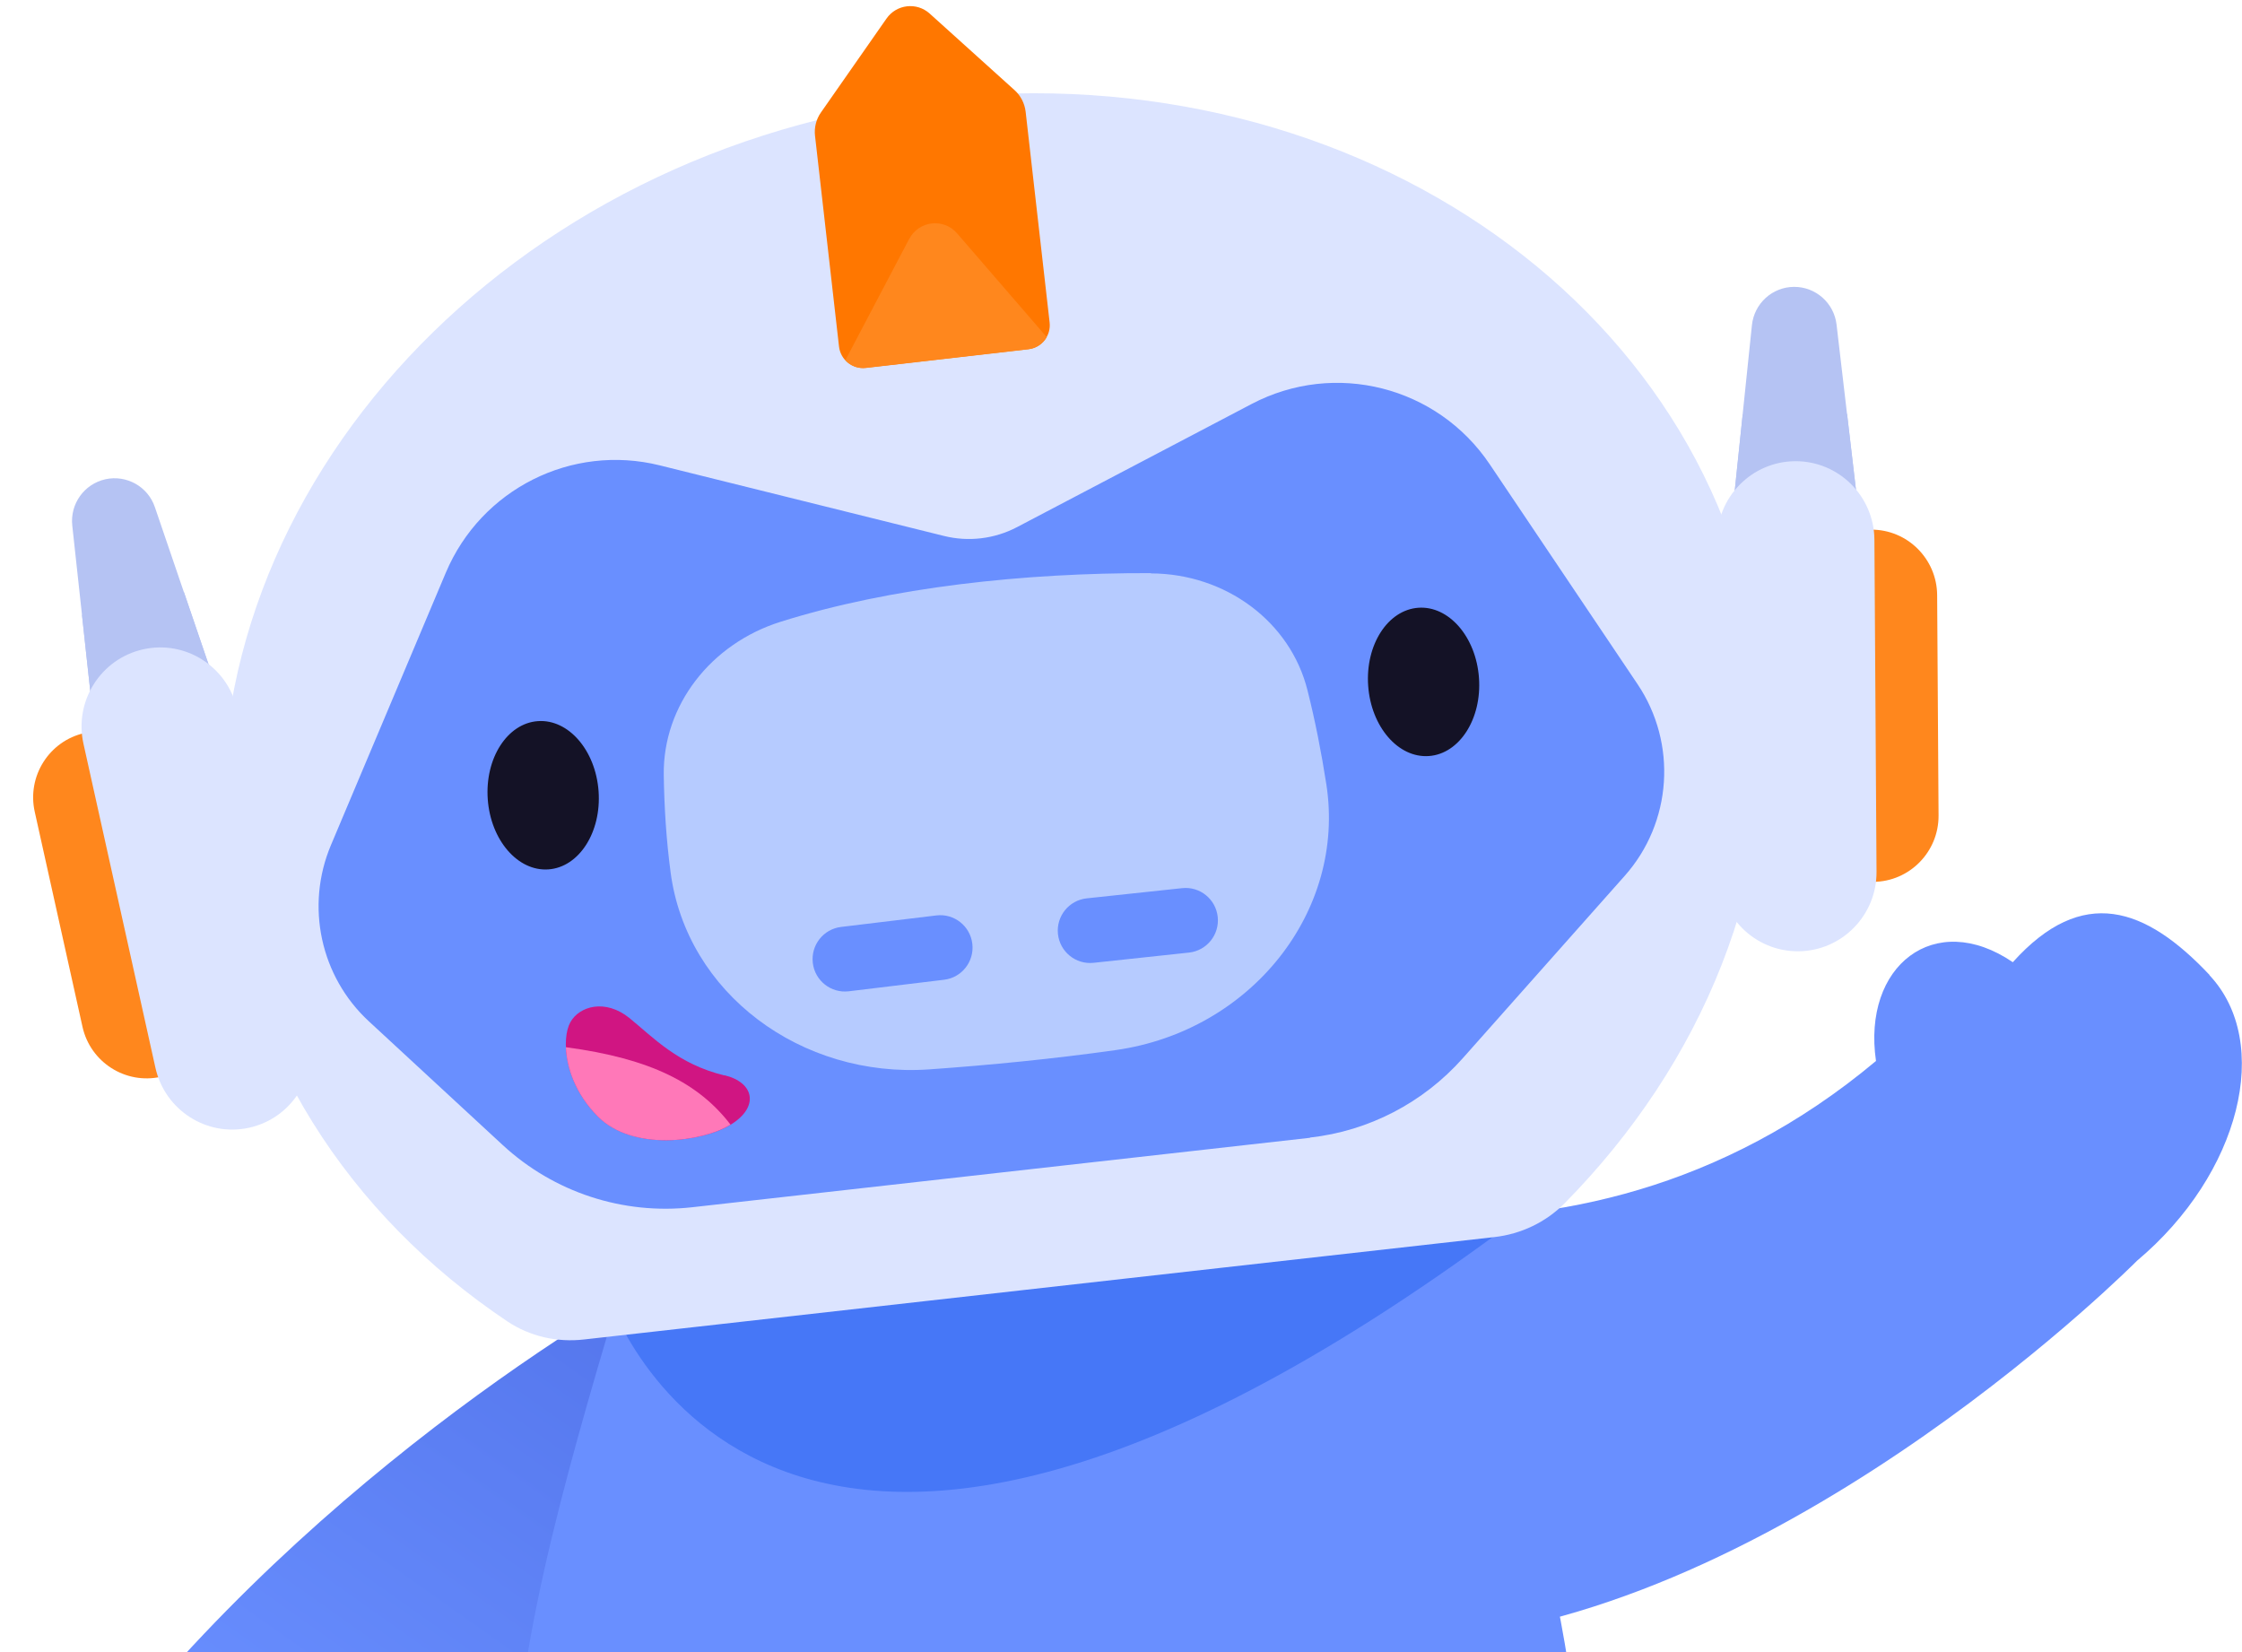 <svg width="76" height="56" viewBox="0 0 76 56" fill="none" xmlns="http://www.w3.org/2000/svg">
<g clip-path="url(#clip0_2482_297355)">
<path d="M22.914 42.973C19.076 45.068 8.171 51.891 0.969 62.818C-0.847 65.571 -0.03 69.284 2.784 70.988C4.671 72.131 7.117 71.634 8.421 69.854C8.835 69.284 9.25 68.741 9.665 68.21C11.29 68.422 14.603 68.244 14.062 63.184C19.77 57.371 25.017 54.584 28.068 52.944C28.072 52.944 23.392 43.368 22.914 42.973Z" fill="url(#paint0_linear_2482_297355)"/>
<path d="M21.509 42.123C18.183 53.497 13.351 67.644 23.604 71.12C31.437 73.775 41.605 72.964 48.257 70.398C54.91 67.836 54.144 60.146 52.269 51.895C50.39 43.644 47.661 35.062 47.661 35.062L21.509 42.123Z" fill="url(#paint1_linear_2482_297355)"/>
<path d="M74.9 33.048C72.733 30.746 70.592 29.989 68.231 32.615C65.577 30.809 63.123 32.742 63.593 35.963C58.375 40.335 52.675 41.452 47.762 41.278C47.754 41.278 48.706 55.022 49.049 55.54C61.016 54.266 72.441 42.735 72.441 42.735C75.949 39.787 77.045 35.338 74.895 33.053L74.9 33.048Z" fill="#698FFF"/>
<path d="M20.519 43.687C20.519 43.687 25.542 60.494 51.071 41.584L20.519 43.687Z" fill="#4677F7"/>
<path d="M41.288 7.213C36.434 7.328 31.483 7.769 26.778 8.568C15.513 10.48 7.825 20.689 9.695 31.37C9.712 31.468 9.729 31.566 9.746 31.663C10.981 38.461 17.392 43.266 24.666 42.973C30.929 42.718 37.882 42.191 44.356 41.24C52.041 40.105 57.55 33.529 56.979 26.183C56.789 23.714 56.492 21.225 56.095 18.816C54.956 11.946 48.617 7.039 41.284 7.209L41.288 7.213Z" fill="#698FFF"/>
<path d="M18.593 29.469C19.63 29.394 20.39 28.208 20.291 26.821C20.191 25.433 19.27 24.369 18.232 24.444C17.195 24.518 16.435 25.704 16.534 27.092C16.634 28.48 17.555 29.544 18.593 29.469Z" fill="#141226"/>
<path d="M48.438 25.627C49.475 25.552 50.235 24.366 50.135 22.978C50.036 21.59 49.114 20.526 48.077 20.601C47.04 20.676 46.279 21.862 46.379 23.25C46.479 24.638 47.4 25.702 48.438 25.627Z" fill="#141226"/>
<path d="M39.016 19.427C34.729 19.415 30.197 19.899 26.461 21.076C24.095 21.819 22.47 23.91 22.5 26.263C22.517 27.355 22.584 28.46 22.733 29.573C23.274 33.664 27.155 36.553 31.501 36.248C33.557 36.103 35.724 35.891 37.827 35.593C42.397 34.943 45.63 30.903 44.961 26.586C44.792 25.499 44.581 24.424 44.322 23.4C43.743 21.072 41.547 19.445 39.016 19.436V19.427Z" fill="#B6CBFF"/>
<path d="M31.741 31.03L28.511 31.42C27.91 31.492 27.481 32.039 27.553 32.642C27.625 33.244 28.171 33.673 28.772 33.601L32.003 33.21C32.604 33.138 33.032 32.591 32.96 31.989C32.888 31.386 32.342 30.957 31.741 31.03Z" fill="#698FFF"/>
<path d="M37.069 32.636L40.305 32.289C40.907 32.224 41.343 31.683 41.279 31.08C41.214 30.477 40.675 30.04 40.073 30.105L36.837 30.451C36.235 30.516 35.799 31.057 35.863 31.66C35.927 32.263 36.467 32.7 37.069 32.636Z" fill="#698FFF"/>
<path d="M31.691 3.351C17.295 4.97 6.517 16.513 7.617 29.131C8.189 35.657 11.823 41.189 17.194 44.787C17.959 45.301 18.886 45.509 19.8 45.403L50.661 41.932C51.559 41.83 52.401 41.431 53.04 40.785C57.703 36.056 60.326 29.807 59.755 23.264C58.655 10.65 46.091 1.732 31.691 3.351ZM44.407 38.567L23.465 40.921C21.116 41.184 18.772 40.415 17.037 38.809L12.505 34.62C10.863 33.104 10.347 30.712 11.218 28.647L15.111 19.415C16.309 16.577 19.381 15.034 22.364 15.774L31.996 18.166C32.829 18.374 33.714 18.268 34.475 17.868L42.431 13.692C45.249 12.213 48.723 13.093 50.501 15.74L55.511 23.192C56.861 25.201 56.683 27.878 55.075 29.688L49.582 35.874C48.245 37.378 46.4 38.338 44.407 38.559V38.567Z" fill="#DCE4FF"/>
<path fill-rule="evenodd" clip-rule="evenodd" d="M27.628 4.604L28.441 11.746C28.492 12.196 28.898 12.524 29.346 12.468L34.86 11.835C35.309 11.784 35.635 11.377 35.58 10.926L34.767 3.784C34.733 3.504 34.602 3.245 34.395 3.058L31.517 0.462C31.077 0.063 30.387 0.143 30.049 0.632L27.827 3.814C27.666 4.043 27.595 4.328 27.628 4.608V4.604Z" fill="#FF7700"/>
<path fill-rule="evenodd" clip-rule="evenodd" d="M30.823 8.092L28.657 12.209C28.826 12.396 29.08 12.502 29.351 12.473L34.864 11.839C35.135 11.81 35.36 11.648 35.482 11.427L32.444 7.91C31.987 7.383 31.149 7.48 30.823 8.097V8.092Z" fill="#FF871D"/>
<path d="M24.552 36.452C22.982 36.069 22.161 35.181 21.34 34.51C20.515 33.843 19.635 34.106 19.334 34.65C19.034 35.19 19.089 36.668 20.278 37.854C21.467 39.039 23.85 38.703 24.793 38.108C25.737 37.514 25.572 36.694 24.561 36.447L24.552 36.452Z" fill="#D01582"/>
<path d="M19.182 35.5C19.207 36.18 19.499 37.08 20.274 37.854C21.45 39.03 23.807 38.712 24.764 38.121C23.693 36.728 22.081 35.882 19.178 35.496L19.182 35.5Z" fill="#FF78B8"/>
<path d="M63.204 19.053L58.549 19.083L59.387 11.024C59.463 10.289 60.076 9.728 60.813 9.724C61.549 9.719 62.171 10.272 62.256 11.002L63.199 19.049L63.204 19.053Z" fill="#B5C3F3"/>
<path d="M60.838 13.36C60.157 13.365 59.539 13.632 59.074 14.061L58.549 19.087L63.204 19.058L62.615 14.04C62.142 13.62 61.524 13.36 60.838 13.365V13.36Z" fill="#B5C3F3"/>
<path d="M62.55 17.959L63.426 17.953C64.653 17.945 65.659 18.942 65.666 20.174L65.714 27.642C65.722 28.874 64.73 29.884 63.503 29.892L62.627 29.897L62.55 17.959Z" fill="#FF871D"/>
<path d="M63.539 18.297C63.529 16.816 62.327 15.624 60.853 15.633C59.38 15.643 58.193 16.851 58.203 18.331L58.275 29.581C58.285 31.062 59.487 32.254 60.96 32.245C62.434 32.235 63.621 31.027 63.611 29.547L63.539 18.297Z" fill="#DCE4FF"/>
<path d="M3.326 25.872L7.867 24.857L5.251 17.193C5.015 16.492 4.291 16.088 3.572 16.245C2.852 16.407 2.37 17.082 2.45 17.817L3.326 25.872Z" fill="#B5C3F3"/>
<path d="M4.359 19.793C5.023 19.644 5.683 19.767 6.238 20.078L7.867 24.857L3.326 25.872L2.78 20.851C3.148 20.332 3.694 19.942 4.359 19.793Z" fill="#B5C3F3"/>
<path d="M6.308 36.308L5.453 36.499C4.255 36.767 3.063 36.007 2.796 34.804L1.177 27.514C0.91 26.312 1.667 25.115 2.865 24.847L3.72 24.655L6.308 36.308Z" fill="#FF871D"/>
<path d="M5.268 36.19C5.589 37.635 7.015 38.546 8.453 38.224C9.891 37.902 10.797 36.469 10.476 35.024L8.037 24.044C7.716 22.598 6.29 21.688 4.852 22.01C3.414 22.332 2.508 23.764 2.829 25.209L5.268 36.19Z" fill="#DCE4FF"/>
</g>
<defs>
<linearGradient id="paint0_linear_2482_297355" x1="26.401" y1="40.938" x2="7.38" y2="67.815" gradientUnits="userSpaceOnUse">
<stop stop-color="#4F6FE7"/>
<stop offset="0.79" stop-color="#698FFF"/>
</linearGradient>
<linearGradient id="paint1_linear_2482_297355" x1="35.766" y1="37.429" x2="35.888" y2="90.149" gradientUnits="userSpaceOnUse">
<stop offset="0.52" stop-color="#698FFF"/>
<stop offset="0.83" stop-color="#597BF0"/>
<stop offset="1" stop-color="#4F6FE7"/>
</linearGradient>
<clipPath id="clip0_2482_297355">
<rect width="76" height="91" fill="white" transform="translate(0 0.207)"/>
</clipPath>
</defs>
</svg>
